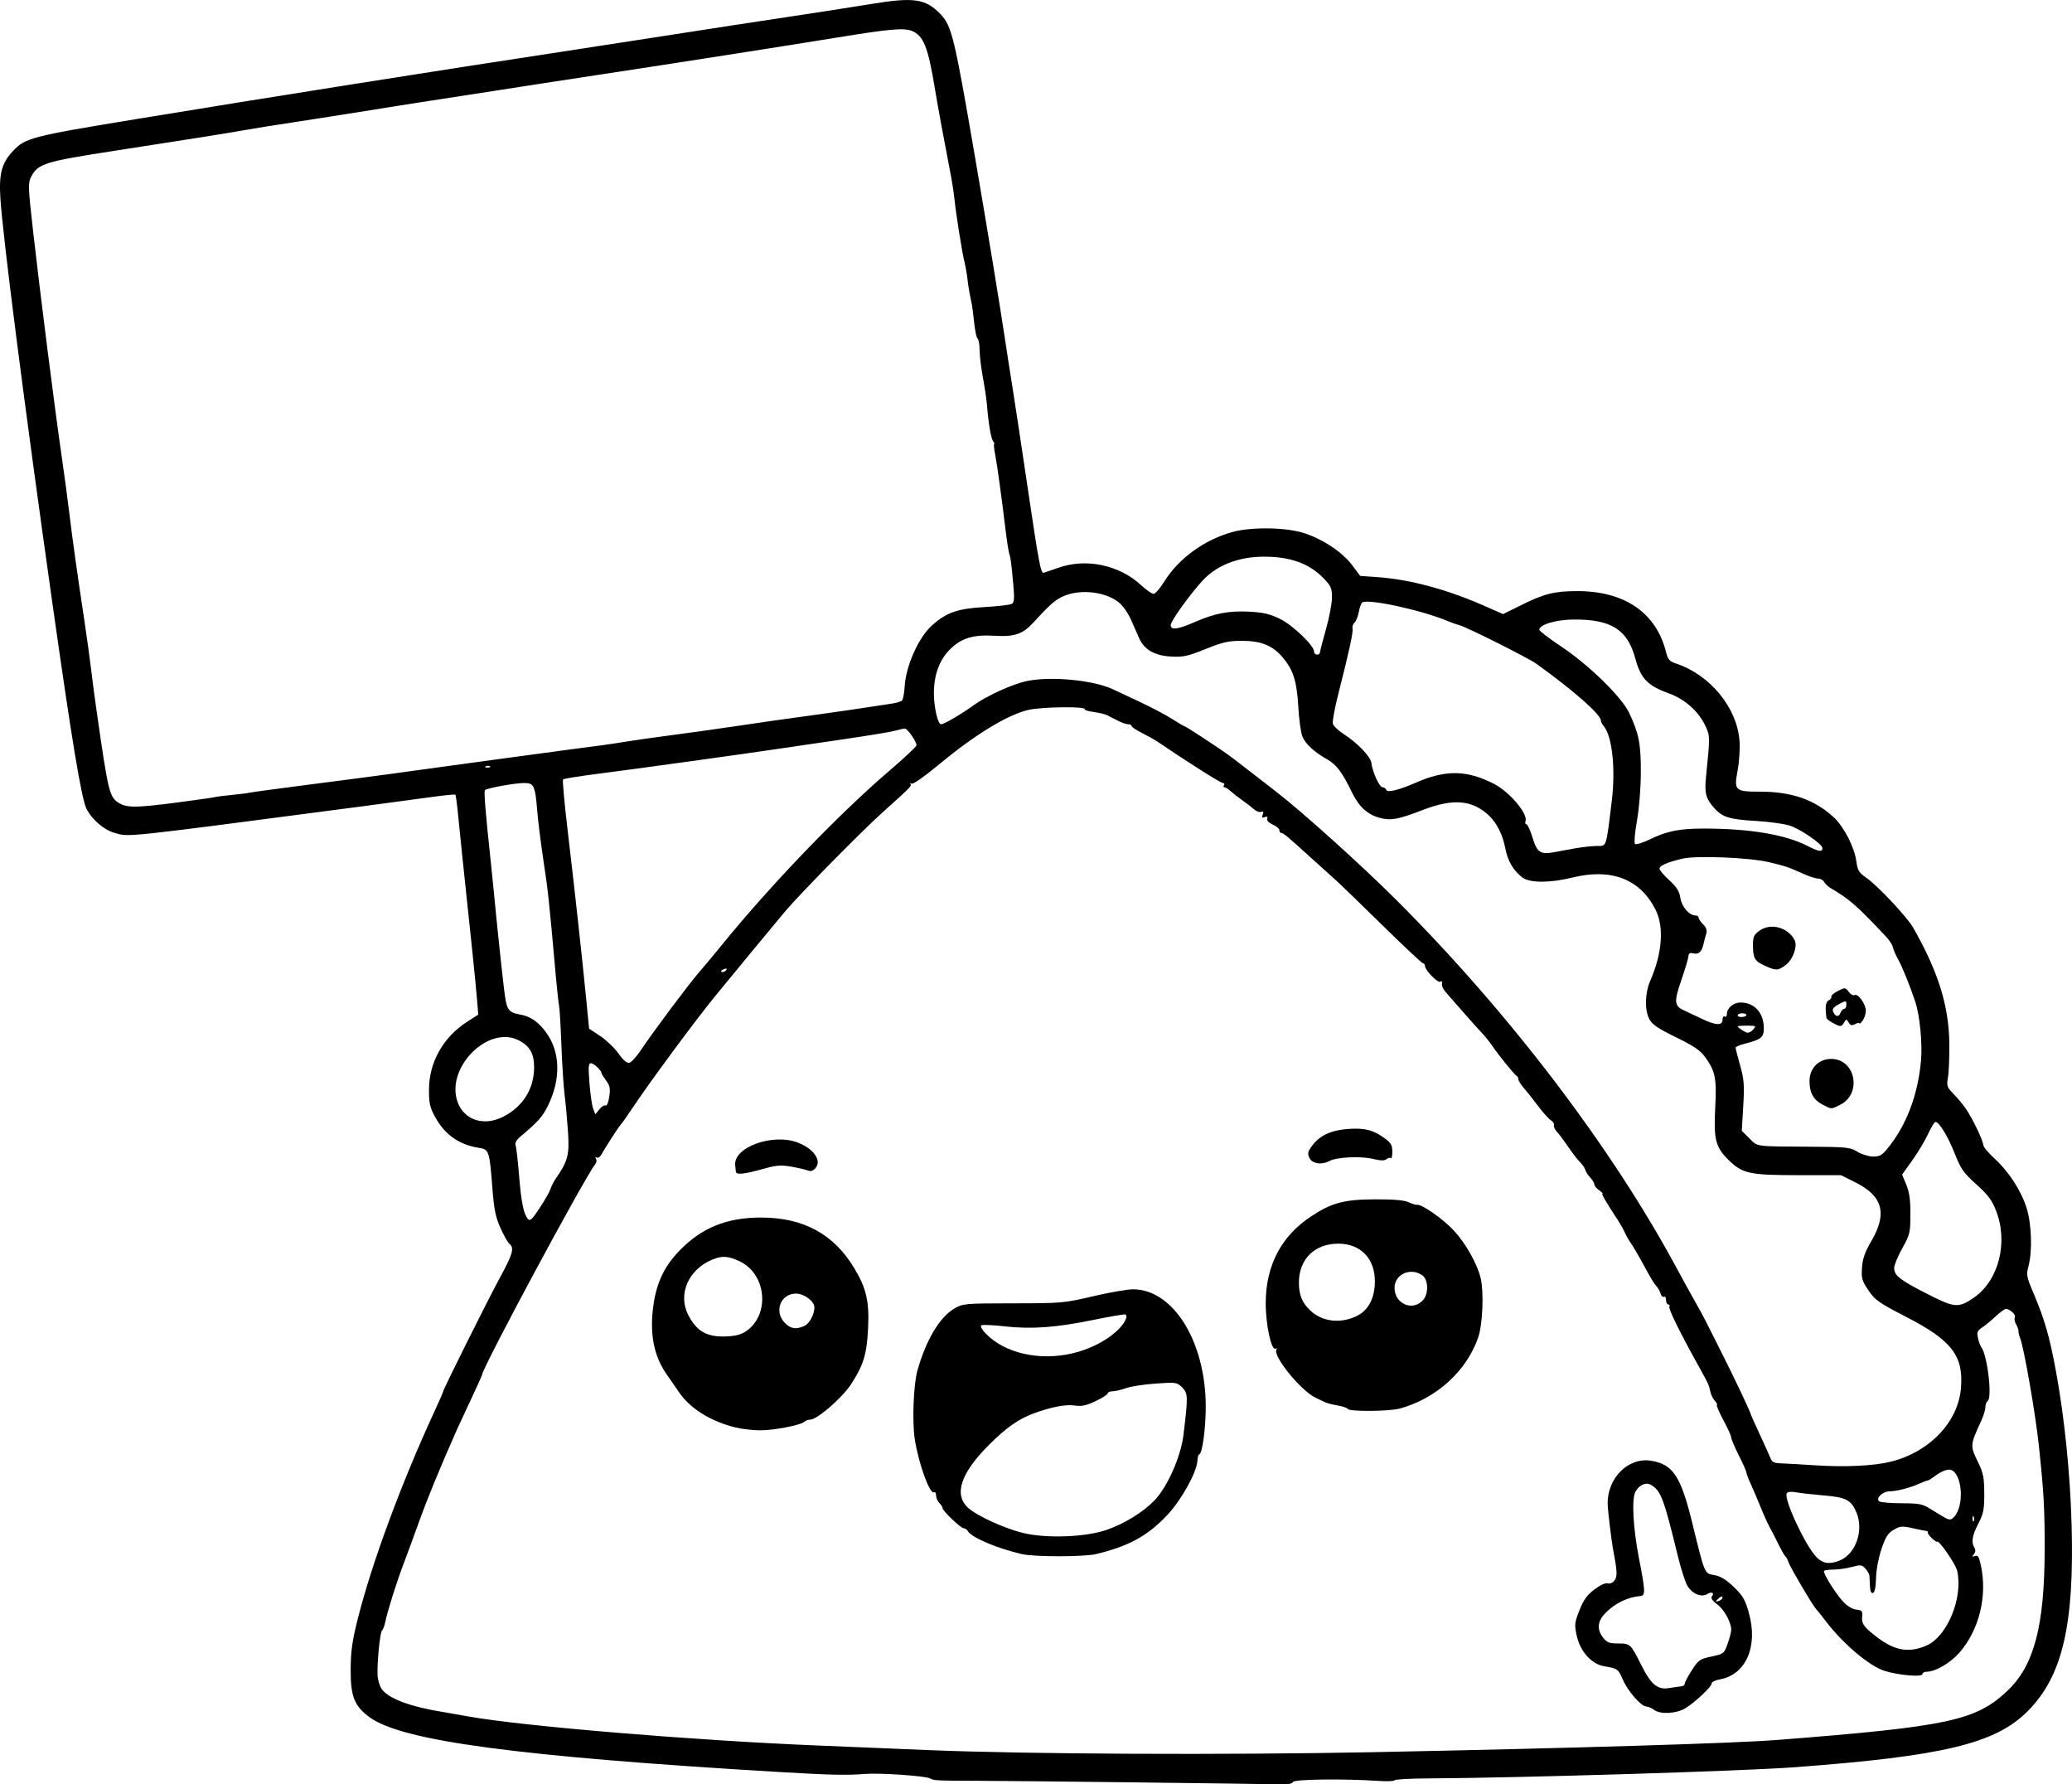 <?xml version="1.0" encoding="UTF-8" standalone="no"?>
<!-- Created with Inkscape (http://www.inkscape.org/) -->

<svg
   width="252.341mm"
   height="217.259mm"
   viewBox="0 0 252.341 217.259"
   version="1.1"
   id="svg5"
   xml:space="preserve"
   xmlns="http://www.w3.org/2000/svg"
   xmlns:svg="http://www.w3.org/2000/svg"><defs
     id="defs2" /><g
     id="layer1"
     transform="translate(21.295,67.276)"><path
       style="fill:#000000;stroke-width:0.265"
       d="m 117.312,149.744 c -8.513,-0.101 -17.205,-0.188 -19.315,-0.193 -5.284,-0.013 -5.536,-0.025 -6.047,-0.299 -0.562,-0.301 -6.061,-0.68 -7.843,-0.541 -2.276,0.178 -4.313,0.134 -10.319,-0.221 -31.948,-1.89 -46.142,-3.785 -50.082,-6.686 -1.85,-1.362 -2.307,-2.519 -2.293,-5.802 0.009,-2.206 0.183,-3.459 0.842,-6.085 1.722,-6.862 5.318,-16.595 9.37,-25.36 0.562,-1.215 1.021,-2.268 1.021,-2.341 0,-0.255 5.405,-11.097 6.926,-13.894 1.595,-2.931 1.795,-3.638 1.178,-4.15 -0.199,-0.165 -0.693,-1.037 -1.097,-1.937 -0.591,-1.317 -0.782,-2.258 -0.981,-4.825 -0.355,-4.596 -0.405,-4.743 -1.67,-4.935 -2.354,-0.358 -4.126,-1.606 -5.288,-3.724 -0.663,-1.21 -0.771,-1.688 -0.763,-3.393 0.015,-3.313 1.737,-6.361 4.648,-8.229 l 1.351,-0.867 -0.162,-2 c -0.139,-1.722 -0.722,-7.377 -1.774,-17.214 -0.148,-1.382 -0.376,-3.627 -0.507,-4.988 -0.131,-1.361 -0.286,-2.521 -0.344,-2.579 -0.058,-0.058 -1.364,0.071 -2.903,0.287 -1.539,0.216 -5.101,0.695 -7.916,1.064 -30.366,3.984 -28.818,3.818 -30.724,3.289 -1.243,-0.345 -2.71,-1.608 -3.369,-2.9 -0.622,-1.22 -1.779,-8.194 -4.213,-25.394 -3.351,-23.684 -6.002,-44.341 -6.288,-49.005 -0.181,-2.954 0.167,-4.256 1.524,-5.7 1.514,-1.611 2.183,-1.786 14.834,-3.868 15.35,-2.527 37.629,-6.053 51.958,-8.224 3.347,-0.507 9.538,-1.463 13.758,-2.123 4.22,-0.661 10.411,-1.61 13.758,-2.11 3.347,-0.5 7.949,-1.216 10.227,-1.59 5.205,-0.856 6.625,-0.646 8.447,1.249 1.356,1.41 1.689,2.796 4.217,17.53 1.438,8.385 3.042,18.112 3.554,21.564 0.227,1.528 0.652,4.266 0.945,6.085 0.293,1.819 1.132,7.355 1.864,12.303 1.41,9.525 1.618,10.622 1.995,10.519 0.13,-0.035 0.95,-0.314 1.821,-0.62 3.346,-1.173 7.352,-0.325 10.001,2.116 0.646,0.595 1.339,1.081 1.541,1.079 0.202,-0.002 0.784,-0.67 1.293,-1.485 1.792,-2.867 4.929,-5.135 8.399,-6.072 2.258,-0.61 6.388,-0.547 8.554,0.13 2.315,0.723 4.75,2.336 5.944,3.936 l 0.973,1.303 2.154,0.153 c 3.883,0.276 8.348,1.469 12.804,3.423 l 2.448,1.073 2.182,-1.084 c 2.812,-1.396 4.058,-1.71 6.812,-1.716 5.785,-0.012 9.632,2.613 10.843,7.401 0.236,0.931 0.426,1.154 1.209,1.412 4.188,1.382 7.489,5.429 7.75,9.5 0.06,0.935 -0.043,2.508 -0.23,3.496 -0.468,2.481 -0.334,2.61 2.713,2.61 3.878,0 6.66,0.969 9.001,3.135 1.228,1.136 2.514,3.648 2.74,5.351 0.146,1.104 0.311,1.374 1.211,1.998 1.382,0.958 4.959,4.764 5.706,6.071 3.055,5.349 4.364,9.55 4.406,14.137 0.015,1.673 -0.06,3.53 -0.168,4.126 -0.179,0.992 -0.121,1.16 0.681,1.984 0.482,0.495 1.15,1.297 1.485,1.781 0.806,1.167 2.131,3.918 2.131,4.427 0,0.222 0.614,0.964 1.364,1.649 1.762,1.609 3.271,3.943 3.932,6.083 0.599,1.939 0.701,5.215 0.218,7.02 -0.287,1.074 -0.245,1.297 0.639,3.377 1.32,3.105 1.943,5.281 2.711,9.463 1.03,5.61 1.717,12.337 1.896,18.561 0.353,12.278 -1.109,18.531 -5.326,22.777 -3.943,3.972 -10.293,5.499 -28.453,6.847 -6.362,0.472 -33.301,1.293 -44.516,1.357 -2.292,0.013 -4.167,0.116 -4.167,0.229 0,0.113 -0.863,0.148 -1.918,0.077 -4.273,-0.285 -10.337,-0.208 -10.451,0.132 -0.075,0.224 -0.635,0.315 -1.742,0.282 -0.897,-0.027 -8.597,-0.131 -17.11,-0.232 z m 28.972,-3.687 c 23.822,-0.473 43.61,-1.072 48.816,-1.478 20.852,-1.627 24.23,-2.346 28.075,-5.983 3.264,-3.086 4.532,-7.911 4.543,-17.279 0.006,-4.953 -0.109,-6.969 -0.721,-12.7 -0.403,-3.77 -1.787,-11.711 -2.258,-12.949 -0.145,-0.382 -0.24,-0.78 -0.211,-0.884 0.029,-0.104 -0.097,-0.46 -0.28,-0.79 -0.183,-0.33 -0.256,-0.725 -0.162,-0.877 0.176,-0.284 -0.592,-1.012 -1.084,-1.027 -0.152,-0.005 -0.709,0.4 -1.238,0.899 -0.529,0.499 -1.274,1.112 -1.655,1.362 -0.586,0.384 -0.666,0.581 -0.518,1.275 0.097,0.452 0.27,0.94 0.386,1.086 0.764,0.96 1.392,6.241 0.787,6.615 -0.146,0.09 -0.265,0.417 -0.265,0.726 0,0.309 -0.223,1.046 -0.495,1.638 -1.396,3.037 -1.394,3.014 -0.35,5.172 0.589,1.217 0.703,1.813 0.707,3.704 0.005,1.947 -0.094,2.447 -0.722,3.665 -0.758,1.47 -0.89,2.289 -0.474,2.946 0.159,0.251 0.134,0.525 -0.07,0.777 -0.258,0.318 -0.235,0.359 0.129,0.223 0.36,-0.135 0.498,0.085 0.728,1.154 0.806,3.757 -0.218,7.887 -2.636,10.634 -1.098,1.248 -2.905,2.302 -3.946,2.302 -0.299,0 -0.544,0.132 -0.544,0.294 0,0.385 -2.862,0.144 -4.576,-0.386 -1.845,-0.57 -5.011,-3.229 -7.136,-5.993 -0.615,-0.8 -1.184,-1.515 -1.263,-1.587 -0.333,-0.307 -3.142,-5.07 -3.314,-5.618 -0.103,-0.33 -0.273,-0.659 -0.378,-0.732 -0.105,-0.073 -0.484,-0.728 -0.842,-1.455 -0.358,-0.728 -0.847,-1.68 -1.088,-2.117 -0.241,-0.437 -0.751,-1.568 -1.134,-2.514 -0.383,-0.946 -0.922,-2.209 -1.198,-2.807 -0.276,-0.598 -0.502,-1.2 -0.502,-1.338 0,-0.138 -0.416,-1.077 -0.925,-2.088 -0.509,-1.01 -0.926,-1.991 -0.926,-2.179 -5.3e-4,-0.188 -0.423,-1.125 -0.94,-2.081 -0.517,-0.957 -0.879,-1.799 -0.806,-1.872 0.073,-0.073 -0.04,-0.306 -0.251,-0.517 -0.211,-0.211 -0.454,-0.703 -0.539,-1.093 -0.195,-0.895 -0.186,-0.875 -1.417,-3.09 -2.29,-4.12 -3.729,-7.048 -3.581,-7.288 0.086,-0.139 0.03,-0.253 -0.124,-0.253 -0.154,0 -0.28,-0.245 -0.28,-0.545 0,-0.3 -0.11,-0.476 -0.246,-0.393 -0.135,0.083 -0.321,-0.087 -0.414,-0.38 -0.093,-0.292 -0.31,-0.686 -0.482,-0.874 -0.345,-0.377 -0.676,-0.93 -1.853,-3.1 -0.434,-0.8 -1.007,-1.767 -1.272,-2.148 -0.265,-0.381 -0.606,-0.976 -0.757,-1.323 -0.151,-0.346 -0.482,-0.946 -0.734,-1.332 -1.556,-2.379 -2.151,-3.399 -1.985,-3.399 0.104,0 -0.076,-0.185 -0.399,-0.412 -0.323,-0.227 -0.588,-0.546 -0.588,-0.711 0,-0.164 -0.229,-0.544 -0.509,-0.845 -0.28,-0.3 -0.548,-0.718 -0.595,-0.929 -0.047,-0.21 -0.332,-0.627 -0.633,-0.926 -0.301,-0.299 -0.951,-1.139 -1.444,-1.866 -0.493,-0.728 -1.113,-1.557 -1.377,-1.843 -0.264,-0.286 -0.43,-0.652 -0.368,-0.813 0.062,-0.161 -0.108,-0.431 -0.378,-0.599 -0.27,-0.168 -0.958,-0.934 -1.53,-1.701 -0.572,-0.767 -1.351,-1.752 -1.732,-2.188 -0.381,-0.437 -0.693,-0.933 -0.693,-1.102 -1.7e-4,-0.17 -0.09,-0.348 -0.199,-0.397 -0.249,-0.111 -2.132,-2.429 -2.973,-3.66 -0.348,-0.509 -0.922,-1.224 -1.276,-1.587 -0.354,-0.364 -1.254,-1.364 -2,-2.223 -0.746,-0.859 -1.684,-1.927 -2.084,-2.374 -0.692,-0.772 -0.838,-1.079 -0.752,-1.574 0.021,-0.12 -0.081,-0.145 -0.227,-0.055 -0.3,0.185 -1.846,-1.404 -1.857,-1.91 -0.004,-0.182 -0.112,-0.331 -0.239,-0.331 -0.127,0 -2.381,-2.113 -5.009,-4.696 -2.628,-2.583 -5.233,-5.097 -5.788,-5.587 -0.556,-0.49 -1.903,-1.703 -2.995,-2.697 -2.741,-2.495 -3.222,-2.895 -3.48,-2.895 -0.123,0 -0.224,-0.15 -0.224,-0.332 0,-0.183 -0.365,-0.494 -0.811,-0.691 -0.489,-0.217 -0.757,-0.499 -0.675,-0.713 0.092,-0.239 -0.003,-0.3 -0.294,-0.189 -0.329,0.126 -0.387,0.054 -0.248,-0.308 0.13,-0.34 0.077,-0.432 -0.19,-0.33 -0.204,0.078 -0.592,-0.061 -0.863,-0.308 -0.271,-0.248 -0.909,-0.742 -1.418,-1.098 -0.509,-0.356 -1.157,-0.859 -1.439,-1.117 -0.282,-0.259 -0.617,-0.47 -0.743,-0.47 -0.127,0 -0.157,-0.119 -0.067,-0.265 0.09,-0.146 0.019,-0.265 -0.158,-0.265 -0.26,0 -4.48,-2.674 -7.911,-5.012 -0.364,-0.248 -1.227,-0.731 -1.918,-1.074 -0.691,-0.343 -1.257,-0.721 -1.257,-0.841 0,-0.12 -0.19,-0.218 -0.422,-0.218 -0.232,0 -0.798,-0.196 -1.257,-0.435 -0.459,-0.239 -1.046,-0.539 -1.303,-0.667 -0.258,-0.128 -0.999,-0.305 -1.648,-0.394 -0.648,-0.089 -1.134,-0.235 -1.08,-0.325 0.233,-0.386 -5.421,-0.305 -6.983,0.1 -2.669,0.692 -6.52,3.078 -11.075,6.862 -1.553,1.291 -2.867,2.195 -3.043,2.095 -0.17,-0.097 -0.229,-0.088 -0.132,0.02 0.207,0.231 0.088,0.353 -3.359,3.445 -2.582,2.315 -10.099,9.951 -11.899,12.087 -1.283,1.522 -6.785,8.185 -8.633,10.454 -2.373,2.914 -7.813,10.274 -9.85,13.326 -0.728,1.091 -1.396,2.044 -1.483,2.117 -0.21,0.174 -1.963,2.876 -2.365,3.645 -0.175,0.334 -0.446,0.522 -0.608,0.422 -0.18,-0.111 -0.217,-0.059 -0.096,0.136 0.108,0.174 0.079,0.461 -0.063,0.636 -1.266,1.559 -13.809,24.888 -13.809,25.683 0,0.067 -0.607,1.413 -1.349,2.99 -0.742,1.577 -1.507,3.224 -1.701,3.661 -2.122,4.786 -3.584,8.344 -4.661,11.341 -0.582,1.62 -1.398,3.839 -1.814,4.931 -0.865,2.271 -1.974,5.783 -2.256,7.144 -0.106,0.509 -0.286,0.986 -0.4,1.059 -0.238,0.153 -0.611,3.839 -0.549,5.423 0.023,0.582 0.254,1.356 0.514,1.72 0.837,1.17 3.525,2.166 7.585,2.81 0.437,0.069 1.746,0.299 2.91,0.51 6.537,1.188 27.47,2.931 42.598,3.548 3.493,0.142 9.446,0.39 13.229,0.549 12.067,0.509 36.299,0.623 54.769,0.257 z m 33.851,-5.152 c -0.282,-0.214 -0.698,-0.392 -0.923,-0.397 -0.633,-0.013 -2.249,-1.853 -2.855,-3.253 -0.578,-1.334 -0.637,-1.377 -2.29,-1.654 -1.527,-0.256 -2.903,-1.78 -3.33,-3.689 -0.304,-1.358 -0.281,-1.587 0.317,-3.113 0.492,-1.256 0.921,-1.857 1.807,-2.533 0.696,-0.531 1.357,-0.835 1.647,-0.759 0.289,0.075 0.63,-0.079 0.841,-0.38 0.344,-0.492 0.313,-1.085 -0.2,-3.81 -0.202,-1.074 -0.625,-4.606 -0.649,-5.424 -0.093,-3.156 2.477,-5.758 5.253,-5.318 2.697,0.427 3.649,1.862 5.057,7.619 1.528,6.25 1.467,6.104 2.668,6.307 0.749,0.127 1.423,0.534 2.355,1.422 1.09,1.039 1.392,1.548 1.833,3.082 1.191,4.143 -0.296,7.612 -3.513,8.198 -0.546,0.099 -0.992,0.318 -0.992,0.486 0,0.407 -2.008,2.302 -3.206,3.026 -1.121,0.677 -3.049,0.773 -3.821,0.19 z m 3.35,-2.864 c 0.233,-0.02 0.414,-0.159 0.402,-0.31 -0.012,-0.151 0.371,-0.885 0.852,-1.631 0.814,-1.263 0.981,-1.38 2.4,-1.681 1.487,-0.316 1.536,-0.354 1.966,-1.553 0.242,-0.676 0.44,-1.436 0.439,-1.687 -0.003,-0.94 -0.844,-2.474 -1.706,-3.114 -0.581,-0.431 -0.809,-0.762 -0.654,-0.95 0.364,-0.442 -0.018,-0.644 -0.567,-0.301 -0.707,0.442 -1.842,-0.038 -2.417,-1.021 -0.262,-0.448 -0.778,-2.055 -1.147,-3.57 -1.748,-7.173 -2.089,-8.061 -3.363,-8.743 -0.576,-0.308 -1.392,0.086 -1.817,0.88 -0.472,0.883 -0.281,4.432 0.436,8.1 0.782,4.001 0.804,4.535 0.187,4.588 -1.546,0.135 -3.045,0.852 -4.219,2.019 -1.03,1.024 -1.137,2.033 -0.326,3.064 0.456,0.58 0.761,0.697 1.82,0.697 1.472,0 1.531,0.055 2.801,2.594 1.214,2.426 1.999,3.076 3.43,2.835 0.582,-0.098 1.249,-0.194 1.483,-0.214 z m 5,-10.831 c 0,-0.155 -0.168,-0.129 -0.397,0.061 -0.218,0.181 -0.397,0.371 -0.397,0.421 0,0.05 0.179,0.023 0.397,-0.061 0.218,-0.084 0.397,-0.273 0.397,-0.421 z m -85.328,-5.263 c -2.98,-0.685 -6.123,-2.014 -6.562,-2.776 -0.116,-0.202 -0.35,-0.368 -0.519,-0.368 -0.357,0 -2.577,-2.115 -2.577,-2.455 0,-0.126 -0.179,-0.407 -0.397,-0.625 -0.218,-0.218 -0.397,-0.634 -0.397,-0.923 0,-0.289 -0.108,-0.459 -0.241,-0.377 -0.508,0.314 -1.884,-3.47 -2.352,-6.467 -0.33,-2.115 -0.158,-6.648 0.316,-8.334 1.055,-3.755 2.711,-6.531 4.525,-7.586 1.023,-0.595 1.259,-0.616 7.144,-0.622 5.917,-0.006 6.186,-0.03 9.721,-0.86 2,-0.469 4.202,-0.851 4.895,-0.848 4.87,0.022 8.798,6.33 8.835,14.188 0.013,2.699 -0.425,5.914 -0.806,5.915 -0.086,2.6e-4 -0.181,0.355 -0.211,0.787 -0.101,1.447 -1.972,4.804 -3.688,6.618 -2.38,2.516 -4.674,3.772 -8.63,4.726 -1.474,0.355 -7.523,0.36 -9.058,0.008 z m 10.337,-2.953 c 2.154,-0.753 4.357,-2.104 5.763,-3.534 1.598,-1.626 3.257,-5.349 3.581,-8.038 0.566,-4.695 0.556,-5.049 -0.161,-5.766 -0.631,-0.631 -0.732,-0.646 -3.207,-0.475 -1.406,0.097 -3.032,0.346 -3.614,0.554 -0.582,0.208 -1.326,0.383 -1.654,0.389 -0.327,0.006 -0.595,0.122 -0.595,0.257 0,0.135 -0.661,0.558 -1.469,0.94 -1.162,0.55 -1.701,0.661 -2.58,0.531 -1.061,-0.156 -2.783,0.175 -4.916,0.946 -1.85,0.669 -3.391,1.747 -5.476,3.832 -3.478,3.478 -4.335,6.074 -2.543,7.697 1.066,0.965 4.424,2.499 6.664,3.044 2.845,0.693 7.651,0.515 10.205,-0.377 z m -4.18,-21.491 c 2.058,-0.485 3.999,-1.453 5.332,-2.657 0.969,-0.876 1.495,-1.85 1.12,-2.075 -0.096,-0.057 -1.8,0.231 -3.787,0.639 -4.637,0.954 -7.635,1.177 -10.892,0.809 -1.43,-0.161 -2.719,-0.219 -2.866,-0.129 -0.153,0.095 0.053,0.501 0.483,0.953 2.315,2.436 6.548,3.417 10.61,2.459 z m -41.082,9.016 c -3.085,-0.779 -5.536,-2.335 -6.903,-4.383 -0.34,-0.509 -0.973,-1.427 -1.407,-2.039 -1.611,-2.273 -2.138,-5.052 -1.624,-8.569 0.389,-2.657 1.331,-4.625 3.099,-6.468 2.719,-2.835 5.785,-4.091 9.992,-4.091 5.17,0 8.863,2.01 11.37,6.189 1.462,2.437 1.83,4.048 1.667,7.305 -0.159,3.171 -0.554,4.467 -2.071,6.796 -1.095,1.681 -4.134,4.316 -4.977,4.316 -0.243,0 -0.554,0.111 -0.693,0.246 -0.442,0.433 -3.801,1.077 -5.493,1.054 -0.9,-0.012 -2.233,-0.173 -2.96,-0.357 z m 1.406,-11.757 c 2.879,-2.05 2.387,-6.94 -0.852,-8.462 -1.415,-0.665 -2.143,-0.708 -3.367,-0.196 -2.881,1.204 -4.183,4.217 -2.902,6.715 1.037,2.022 2.298,2.731 4.667,2.624 1.161,-0.053 1.833,-0.239 2.453,-0.681 z m 7.035,-0.6 c 0.613,-0.28 1.216,-1.402 1.216,-2.264 0,-0.731 -1.257,-1.668 -2.237,-1.668 -1.899,0 -2.727,2.204 -1.347,3.584 0.713,0.713 1.359,0.808 2.368,0.348 z m 66.186,10.114 c -0.082,-0.133 -0.65,-0.326 -1.262,-0.43 -0.612,-0.103 -1.296,-0.278 -1.52,-0.389 -0.224,-0.111 -0.745,-0.36 -1.157,-0.553 -1.776,-0.834 -5.239,-5.094 -4.765,-5.861 0.095,-0.154 0.051,-0.205 -0.099,-0.112 -0.52,0.321 -1.223,-2.976 -1.203,-5.643 0.034,-4.514 1.899,-8.053 5.506,-10.447 2.507,-1.664 4.032,-2.073 7.793,-2.088 2.271,-0.009 3.556,0.101 4.101,0.351 0.437,0.2 0.893,0.342 1.014,0.314 0.548,-0.124 3.179,1.713 4.507,3.147 1.457,1.574 2.858,4.073 3.263,5.822 0.393,1.699 0.233,5.578 -0.295,7.135 -1.394,4.111 -5.089,7.479 -9.547,8.702 -1.279,0.351 -6.126,0.391 -6.336,0.052 z m 1.176,-11.369 c 1.351,-0.693 2.107,-2.181 2.112,-4.159 0.008,-2.793 -1.754,-4.607 -4.467,-4.599 -2.87,0.008 -4.776,1.883 -4.785,4.705 -0.005,1.537 0.387,2.503 1.401,3.449 1.481,1.383 3.754,1.623 5.739,0.604 z m 8.004,-1.924 c 0.683,-0.807 0.614,-2.47 -0.125,-2.987 -1.437,-1.006 -3.39,-0.105 -3.372,1.556 0.021,1.969 2.265,2.887 3.497,1.431 z M 68.324,75.375 c -0.022,-0.198 -0.06,-0.538 -0.083,-0.757 -0.239,-2.201 4.559,-3.95 7.625,-2.779 1.327,0.507 2.247,1.348 2.412,2.205 0.138,0.717 -0.572,1.464 -1.15,1.209 -0.236,-0.104 -1.125,-0.314 -1.976,-0.467 -1.291,-0.232 -1.839,-0.197 -3.307,0.21 -2.564,0.71 -3.472,0.808 -3.52,0.378 z M 138.171,73.702 c -0.254,-0.557 -0.198,-0.783 0.388,-1.55 0.933,-1.223 2.357,-1.852 4.49,-1.982 1.936,-0.118 2.952,0.161 4.361,1.198 0.695,0.511 0.86,0.816 0.86,1.589 0,0.526 -0.078,0.878 -0.174,0.783 -0.096,-0.096 -0.331,-0.044 -0.524,0.116 -0.254,0.211 -0.721,0.201 -1.714,-0.037 -1.462,-0.351 -4.37,-0.206 -5.243,0.262 -0.962,0.515 -2.119,0.336 -2.444,-0.378 z m 75.146,59.382 c 2.538,-1.092 4.487,-5.825 3.747,-9.103 -0.179,-0.795 -2.199,-3.739 -2.434,-3.548 -0.156,0.127 -1.247,-0.928 -1.139,-1.102 0.059,-0.095 -0.036,-0.189 -0.212,-0.207 -0.175,-0.019 -0.938,-0.172 -1.694,-0.341 -1.219,-0.272 -1.474,-0.25 -2.249,0.201 -0.706,0.411 -0.993,0.861 -1.495,2.347 -0.36,1.066 -0.638,2.553 -0.661,3.537 -0.026,1.092 -0.158,1.737 -0.37,1.808 -0.219,0.073 -0.344,-0.209 -0.37,-0.838 -0.022,-0.521 -0.052,-1.097 -0.066,-1.279 -0.015,-0.182 -0.236,-0.563 -0.493,-0.848 -0.422,-0.468 -0.58,-0.487 -1.657,-0.198 -0.655,0.175 -1.645,0.318 -2.201,0.318 -0.556,0 -1.079,0.069 -1.163,0.153 -0.204,0.204 1.318,2.672 2.322,3.762 0.487,0.529 1.111,0.905 1.588,0.956 0.689,0.073 0.777,0.178 0.72,0.848 -0.075,0.88 0.175,1.239 1.694,2.424 2.216,1.729 3.963,2.045 6.138,1.11 z M 202.686,122.756 c 2.003,-0.761 3.044,-3.666 2.108,-5.878 -0.645,-1.523 -1.257,-1.845 -3.942,-2.071 -1.344,-0.113 -2.875,-0.285 -3.403,-0.382 -0.605,-0.111 -1.026,-0.067 -1.142,0.121 -0.397,0.642 2.195,6.242 3.571,7.715 0.776,0.83 1.562,0.969 2.808,0.496 z m 16.407,-5.324 c -0.085,-0.211 -0.147,-0.148 -0.16,0.16 -0.011,0.279 0.051,0.435 0.139,0.347 0.088,-0.088 0.097,-0.316 0.021,-0.507 z m -2.192,-0.281 c 1.139,-1.773 0.577,-5.49 -0.83,-5.49 -0.374,0 -1.071,0.298 -1.548,0.661 -0.477,0.364 -0.946,0.661 -1.043,0.661 -0.097,0 -0.551,0.171 -1.01,0.38 -1.108,0.505 -2.788,0.94 -3.637,0.941 -0.861,0.002 -1.771,0.897 -1.249,1.228 0.191,0.122 1.42,0.223 2.729,0.225 2.075,0.003 2.519,0.088 3.45,0.665 1.963,1.215 2.105,1.292 2.431,1.307 0.179,0.009 0.497,-0.252 0.707,-0.58 z m -7.911,-6.46 c 4.728,-1.183 8.203,-4.839 8.536,-8.98 0.315,-3.92 -1.128,-5.787 -6.684,-8.652 -3.341,-1.723 -3.791,-2.039 -4.59,-3.23 -0.792,-1.18 -0.875,-1.474 -0.781,-2.775 0.078,-1.081 0.361,-1.891 1.102,-3.153 2.017,-3.436 1.449,-5.546 -1.948,-7.236 l -1.719,-0.855 h -5.16 c -5.987,0 -6.841,-0.187 -8.55,-1.872 -1.563,-1.541 -1.807,-2.513 -1.599,-6.374 0.189,-3.519 0.008,-4.425 -1.226,-6.128 -0.596,-0.822 -1.38,-1.355 -3.561,-2.42 -2.191,-1.07 -2.893,-1.548 -3.241,-2.208 -0.587,-1.113 -0.535,-3.184 0.117,-4.678 1.467,-3.358 1.701,-6.567 0.632,-8.662 -1.902,-3.728 -5.38,-5.065 -10.125,-3.893 -2.729,0.674 -5.186,0.669 -6.088,-0.013 -1.081,-0.818 -1.782,-2.008 -2.067,-3.512 -0.322,-1.695 -1.05,-3.148 -2.038,-4.064 -2.022,-1.876 -4.348,-2.061 -8.029,-0.639 -2.992,1.156 -3.885,1.318 -5.236,0.954 -1.508,-0.406 -2.546,-1.364 -3.401,-3.136 -1.157,-2.399 -1.88,-3.359 -3.008,-3.993 -1.579,-0.888 -2.621,-1.849 -3.006,-2.773 -0.19,-0.456 -0.417,-2.105 -0.504,-3.666 -0.173,-3.071 -0.609,-4.443 -1.901,-5.971 -1.207,-1.429 -2.616,-2.007 -4.903,-2.013 -1.69,-0.004 -2.356,0.144 -4.494,1.003 -2.2,0.884 -2.722,0.996 -4.233,0.909 -1.962,-0.113 -3.229,-0.84 -3.832,-2.199 -0.195,-0.439 -0.649,-1.465 -1.009,-2.281 -0.385,-0.872 -1.023,-1.763 -1.547,-2.163 -1.728,-1.316 -4.814,-1.601 -6.845,-0.631 -0.894,0.427 -1.588,1.05 -3.507,3.148 -1.271,1.39 -2.312,1.746 -4.668,1.6 -2.653,-0.164 -4.094,0.274 -5.492,1.672 -1.282,1.282 -1.944,3.097 -1.944,5.329 0,1.689 0.479,3.773 0.868,3.773 0.37,0 2.414,-1.191 3.941,-2.296 1.614,-1.168 4.748,-2.595 6.515,-2.966 2.936,-0.617 8.115,-0.117 10.504,1.012 0.291,0.138 1.714,0.804 3.162,1.482 1.448,0.677 3.266,1.637 4.04,2.132 0.774,0.495 1.466,0.9 1.537,0.9 0.119,0 3.604,2.273 5.152,3.36 0.364,0.256 1.435,1.07 2.381,1.81 0.946,0.74 2.553,1.985 3.572,2.767 3.06,2.347 10.39,8.944 14.553,13.098 13.844,13.812 26.381,30.284 34.337,45.111 0.586,1.091 1.505,2.758 2.042,3.704 0.538,0.946 1.155,2.077 1.372,2.514 0.217,0.437 1.116,2.223 1.998,3.969 1.537,3.041 3.509,7.207 3.509,7.412 0,0.053 0.489,1.146 1.086,2.428 0.597,1.282 1.19,2.599 1.316,2.926 0.186,0.48 0.45,0.602 1.361,0.629 0.622,0.018 2.441,0.122 4.041,0.231 3.633,0.246 7.192,0.076 9.26,-0.441 z m 10.103,-19.967 c 3.024,-2.076 4.213,-6.725 2.705,-10.581 -0.511,-1.307 -0.987,-1.942 -2.41,-3.222 -1.552,-1.395 -1.879,-1.861 -2.62,-3.734 -0.837,-2.116 -1.898,-3.86 -2.347,-3.86 -0.127,0 -0.53,0.653 -0.896,1.45 -0.365,0.798 -1.228,2.24 -1.917,3.206 l -1.253,1.756 0.509,1.226 c 0.377,0.908 0.506,1.844 0.5,3.611 -0.008,2.253 -0.063,2.482 -0.992,4.144 -0.541,0.967 -0.984,2.049 -0.984,2.403 0,0.906 0.686,1.44 4.056,3.158 3.325,1.695 3.776,1.73 5.65,0.443 z M 45.758,77.468 c 0.103,-0.33 0.393,-0.898 0.646,-1.262 1.464,-2.105 1.665,-2.88 1.475,-5.678 -0.099,-1.461 -0.286,-3.489 -0.414,-4.508 -0.128,-1.019 -0.304,-3.751 -0.391,-6.072 -0.086,-2.321 -0.212,-4.464 -0.279,-4.763 -0.067,-0.299 -0.239,-1.852 -0.383,-3.453 -0.886,-9.898 -0.932,-10.322 -1.569,-14.552 -0.285,-1.892 -0.602,-4.452 -0.705,-5.689 -0.262,-3.141 -0.405,-3.442 -1.63,-3.43 -1.145,0.011 -4.497,0.622 -4.739,0.864 -0.148,0.148 0.044,2.526 0.698,8.651 0.132,1.237 0.307,2.963 0.389,3.836 0.31,3.308 0.946,9.354 1.233,11.717 0.316,2.609 0.474,2.855 2.009,3.133 1.218,0.221 2.184,0.891 3.11,2.158 1.734,2.372 1.825,5.675 0.245,8.903 -0.671,1.37 -1.225,1.992 -3.388,3.806 -0.463,0.388 -0.672,0.766 -0.57,1.03 0.088,0.23 0.278,1.864 0.421,3.632 0.272,3.347 0.545,4.701 1.078,5.343 0.261,0.314 0.511,0.082 1.447,-1.344 0.623,-0.948 1.216,-1.993 1.318,-2.323 z M 208.5,72.656 c 2.353,-2.818 3.805,-6.617 4.165,-10.898 0.168,-1.993 -0.161,-5.386 -0.675,-6.962 -0.624,-1.917 -1.596,-4.328 -2.118,-5.258 -0.295,-0.525 -0.582,-1.19 -0.637,-1.476 -0.055,-0.286 -0.431,-0.87 -0.834,-1.297 -3.647,-3.859 -4.421,-4.536 -6.778,-5.927 -0.29,-0.171 -0.632,-0.499 -0.761,-0.728 -0.128,-0.229 -0.462,-0.416 -0.742,-0.416 -0.28,0 -1.078,-0.256 -1.773,-0.568 -1.857,-0.834 -2.144,-0.932 -4.174,-1.419 -2.422,-0.581 -8.908,-0.84 -10.624,-0.424 -1.851,0.449 -2.738,0.841 -2.738,1.211 0,0.178 0.533,0.809 1.184,1.402 0.91,0.828 1.224,1.329 1.358,2.166 0.174,1.087 1.084,2.13 1.859,2.13 0.199,0 0.361,0.119 0.361,0.265 0,0.146 0.249,0.514 0.554,0.818 0.385,0.385 0.499,0.728 0.376,1.124 -0.098,0.314 -0.244,0.869 -0.325,1.232 -0.216,0.977 -0.595,1.335 -1.239,1.174 -0.434,-0.109 -0.583,-0.019 -0.612,0.369 -0.021,0.282 -0.412,1.592 -0.868,2.91 -0.896,2.589 -0.85,3.132 0.309,3.647 0.339,0.15 1.273,0.592 2.075,0.982 1.795,0.871 2.642,0.924 2.642,0.164 0,-0.3 0.119,-0.471 0.265,-0.381 0.146,0.09 0.265,-0.042 0.265,-0.294 0,-0.749 0.81,-1.426 1.695,-1.416 1.69,0.019 2.803,1.271 2.803,3.151 0,1.093 -0.335,1.362 -2.315,1.866 -0.618,0.157 -1.124,0.373 -1.124,0.479 0,0.106 0.25,1.084 0.555,2.173 0.48,1.71 0.531,2.385 0.377,4.963 l -0.178,2.983 0.919,0.919 c 1.045,1.045 0.606,0.983 7.322,1.023 4.532,0.027 4.963,0.071 5.821,0.602 0.509,0.315 1.36,0.583 1.891,0.595 0.788,0.018 1.103,-0.144 1.72,-0.882 z m -7.811,-5.431 c -1.115,-0.57 -1.599,-1.42 -1.611,-2.831 -0.014,-1.585 1.098,-2.74 2.636,-2.74 2.993,0 3.799,4.277 1.058,5.61 -1.095,0.532 -0.963,0.535 -2.084,-0.038 z m 1.224,-9.956 c -0.4,-0.217 -0.741,-0.48 -0.757,-0.585 -0.2,-1.308 -0.123,-1.946 0.258,-2.16 0.238,-0.133 0.384,-0.34 0.324,-0.459 -0.059,-0.119 0.298,-0.425 0.793,-0.679 0.88,-0.451 0.911,-0.448 1.328,0.104 0.235,0.311 0.553,0.488 0.707,0.393 0.408,-0.252 1.382,1.11 1.372,1.918 -0.005,0.381 -0.183,0.923 -0.397,1.206 -0.214,0.282 -0.388,0.427 -0.388,0.321 0,-0.106 -0.232,-0.068 -0.515,0.083 -0.404,0.216 -0.575,0.176 -0.794,-0.189 -0.265,-0.442 -0.292,-0.442 -0.556,-0.002 -0.332,0.554 -0.435,0.557 -1.376,0.047 z m 1.381,-1.701 c 0.15,0 0.273,-0.236 0.273,-0.524 0,-0.509 -0.025,-0.511 -0.892,-0.066 -0.589,0.302 -0.843,0.592 -0.747,0.854 0.245,0.672 0.699,0.8 0.901,0.254 0.105,-0.285 0.315,-0.518 0.465,-0.518 z m -9.675,-5.267 c -1.228,-0.558 -1.429,-0.915 -1.429,-2.542 0,-0.979 0.119,-1.236 0.802,-1.722 1.358,-0.967 3.433,-0.417 4.26,1.128 0.4,0.747 -0.182,2.395 -1.078,3.058 -0.95,0.702 -1.165,0.709 -2.554,0.078 z M 39.997,68.69 c 2.394,-1.222 3.745,-3.383 3.756,-6.008 0.006,-1.655 -0.524,-2.593 -1.857,-3.282 -3.766,-1.947 -9.034,3.433 -7.429,7.587 0.832,2.155 3.209,2.887 5.53,1.703 z m 12.468,-1.363 c 0.141,0.087 0.336,-0.385 0.438,-1.06 0.151,-1.009 0.086,-1.348 -0.38,-1.979 -0.309,-0.418 -0.563,-0.824 -0.563,-0.901 0,-0.322 -0.94,-1.204 -1.284,-1.204 -0.307,0 -0.339,0.427 -0.182,2.425 0.104,1.334 0.308,2.733 0.452,3.109 l 0.262,0.684 0.501,-0.615 c 0.276,-0.339 0.616,-0.545 0.756,-0.458 z m 4.39,-6.882 c 1.27,-1.926 5.896,-8.114 6.934,-9.276 0.407,-0.455 1.692,-1.997 2.856,-3.426 5.99,-7.355 14.173,-15.861 20.34,-21.145 1.837,-1.574 3.34,-2.978 3.34,-3.121 0,-0.462 -1.093,-2.041 -1.412,-2.041 -0.171,0 -0.723,0.118 -1.228,0.263 -0.504,0.145 -3.42,0.625 -6.481,1.068 -3.06,0.443 -6.695,0.976 -8.077,1.184 -3.598,0.544 -17.162,2.419 -21.777,3.01 -2.155,0.276 -3.988,0.573 -4.075,0.659 -0.086,0.086 0.165,2.867 0.559,6.18 0.819,6.897 1.803,15.849 2.284,20.785 l 0.33,3.384 1.356,0.9 c 0.746,0.495 1.744,1.451 2.219,2.124 0.557,0.79 1.024,1.194 1.318,1.14 0.251,-0.046 0.932,-0.807 1.514,-1.689 z M 192.137,58.162 c 0.175,-0.175 0.318,-0.383 0.318,-0.463 1.2e-4,-0.114 -1.468,-0.136 -2.101,-0.032 -0.216,0.035 0.907,0.796 1.188,0.804 0.153,0.005 0.421,-0.134 0.595,-0.309 z m -0.741,-1.855 c 0,-0.115 -0.238,-0.208 -0.529,-0.208 -0.291,0 -0.529,0.112 -0.529,0.248 0,0.136 0.238,0.23 0.529,0.208 0.291,-0.022 0.529,-0.134 0.529,-0.248 z M 67.172,50.809 c 0.093,-0.15 -0.013,-0.194 -0.249,-0.104 -0.458,0.176 -0.542,0.366 -0.162,0.366 0.137,0 0.322,-0.118 0.411,-0.262 z M 170.758,35.977 c 0.8,-0.137 1.899,-0.249 2.442,-0.25 1.194,-0.002 1.095,0.302 1.805,-5.552 0.467,-3.849 0.034,-7.847 -0.978,-9.023 -0.198,-0.23 -0.359,-0.544 -0.359,-0.699 0,-0.729 -3.282,-3.619 -7.818,-6.885 -1.008,-0.726 -8.431,-4.453 -9.38,-4.71 -0.364,-0.099 -1.019,-0.33 -1.455,-0.514 -3.129,-1.322 -9.674,-2.749 -10.408,-2.27 -0.127,0.083 -0.313,0.598 -0.414,1.144 -0.1,0.546 -0.338,1.138 -0.527,1.315 -0.19,0.177 -0.299,0.504 -0.244,0.727 0.104,0.418 -0.381,2.646 -1.738,7.992 -0.431,1.699 -0.727,3.31 -0.656,3.581 0.071,0.27 0.627,0.814 1.237,1.208 1.764,1.141 3.355,2.789 3.455,3.578 0.144,1.135 0.985,2.964 1.364,2.964 0.19,0 0.394,0.144 0.453,0.321 0.119,0.358 1.577,0.005 3.509,-0.849 3.675,-1.624 6.268,-1.596 9.596,0.105 1.906,0.974 4.187,3.676 3.848,4.558 -0.076,0.199 -0.026,0.362 0.112,0.362 0.138,0 0.471,0.727 0.74,1.615 0.564,1.864 0.959,2.117 2.751,1.768 0.665,-0.13 1.865,-0.348 2.665,-0.485 z m 29.898,0.02 c 0,-0.503 -2.812,-2.421 -4.075,-2.779 -0.742,-0.211 -2.54,-0.452 -3.995,-0.536 -3.289,-0.19 -4.128,-0.452 -5.142,-1.608 -0.997,-1.136 -1.167,-1.789 -0.972,-3.736 0.501,-4.996 0.501,-4.97 -0.063,-6.209 -0.801,-1.758 -2.512,-3.285 -4.463,-3.985 -2.588,-0.928 -3.425,-1.798 -4.084,-4.245 -0.949,-3.525 -2.934,-4.777 -7.52,-4.744 -2.145,0.016 -4.139,0.611 -4.168,1.243 -0.007,0.146 1.23,1.091 2.749,2.102 3.276,2.18 7.287,6.103 8.18,7.999 1.197,2.544 1.44,3.77 1.432,7.229 -0.004,1.944 -0.199,4.385 -0.471,5.922 -0.255,1.438 -0.366,2.712 -0.247,2.831 0.119,0.119 0.931,-0.13 1.804,-0.554 2.089,-1.014 3.612,-1.32 6.561,-1.32 5.576,5.29e-4 9.928,0.723 12.608,2.095 1.403,0.718 1.865,0.79 1.865,0.293 z M 0.367,30.423 C 2.622,30.128 4.646,29.839 4.865,29.78 c 0.218,-0.059 1.171,-0.182 2.117,-0.272 0.946,-0.091 1.898,-0.211 2.117,-0.268 0.218,-0.057 3.671,-0.525 7.673,-1.039 4.002,-0.514 8.169,-1.061 9.26,-1.215 4.886,-0.687 23.71,-3.239 26.061,-3.532 0.582,-0.073 1.832,-0.262 2.778,-0.42 0.946,-0.158 3.446,-0.514 5.556,-0.79 2.11,-0.276 5.503,-0.75 7.541,-1.053 4.04,-0.601 5.834,-0.856 10.451,-1.487 1.673,-0.229 4.114,-0.581 5.424,-0.783 1.31,-0.202 2.855,-0.436 3.435,-0.52 0.579,-0.084 1.157,-0.258 1.284,-0.385 0.127,-0.127 0.274,-0.933 0.327,-1.79 0.15,-2.446 1.694,-5.883 3.292,-7.327 1.77,-1.599 3.141,-2.078 6.479,-2.264 1.601,-0.089 3.075,-0.265 3.276,-0.39 0.287,-0.178 0.327,-0.661 0.183,-2.24 -0.265,-2.908 -0.312,-3.277 -0.499,-3.865 -0.092,-0.291 -0.29,-1.541 -0.438,-2.778 -0.485,-4.043 -1.036,-8.045 -1.284,-9.327 -0.134,-0.691 -0.185,-1.257 -0.113,-1.257 0.072,0 0.013,-0.149 -0.131,-0.331 -0.259,-0.327 -0.564,-2.125 -0.751,-4.432 -0.053,-0.655 -0.274,-2.143 -0.491,-3.307 -0.217,-1.164 -0.399,-2.675 -0.404,-3.358 -0.005,-0.683 -0.113,-1.305 -0.239,-1.383 -0.126,-0.078 -0.316,-0.948 -0.422,-1.934 -0.106,-0.985 -0.229,-1.97 -0.274,-2.189 -0.34,-1.644 -0.422,-2.123 -0.547,-3.175 -0.078,-0.655 -0.247,-1.607 -0.375,-2.117 -0.279,-1.106 -1.007,-5.683 -1.199,-7.541 -0.075,-0.728 -0.252,-1.918 -0.392,-2.646 -0.91,-4.707 -1.615,-8.537 -1.974,-10.716 -0.856,-5.199 -1.393,-6.566 -2.806,-7.151 -0.974,-0.403 -2.67,-0.256 -9.11,0.794 -6.388,1.041 -20.068,3.179 -28.84,4.507 -3.929,0.595 -9.823,1.501 -13.097,2.015 -3.274,0.513 -6.727,1.046 -7.673,1.185 -0.946,0.139 -4.22,0.656 -7.276,1.149 -3.056,0.494 -7.283,1.157 -9.393,1.474 -2.11,0.317 -4.789,0.747 -5.953,0.956 -1.964,0.352 -7.252,1.192 -15.61,2.48 -8.692,1.34 -9.498,1.588 -10.324,3.185 -0.399,0.772 -0.382,1.223 0.253,6.825 0.856,7.545 2.604,21.308 3.433,27.033 0.348,2.401 0.774,5.556 0.946,7.011 0.352,2.975 1.026,7.787 1.833,13.097 0.299,1.965 0.662,4.584 0.807,5.821 0.145,1.237 0.451,3.559 0.68,5.159 1.411,9.862 1.571,10.546 2.643,11.252 1.002,0.661 2.103,0.658 7.269,-0.017 z M 38.395,26.04 c -0.088,-0.088 -0.316,-0.097 -0.507,-0.021 -0.211,0.084 -0.148,0.147 0.16,0.16 0.279,0.011 0.435,-0.051 0.347,-0.139 z M 139.471,12.111 c 0.012,-0.182 0.342,-1.462 0.735,-2.844 0.392,-1.382 0.714,-3.09 0.715,-3.794 0.001,-1.129 -0.12,-1.406 -1.021,-2.338 -1.747,-1.805 -4.062,-2.641 -7.289,-2.631 -3.052,0.01 -5.661,1.016 -7.39,2.852 -1.489,1.581 -3.939,4.983 -3.939,5.47 0,0.651 0.856,0.547 2.902,-0.351 2.46,-1.08 4.206,-1.41 6.731,-1.272 1.666,0.091 2.483,0.286 3.685,0.879 1.561,0.77 4.144,3.252 4.144,3.982 0,0.462 0.697,0.505 0.727,0.045 z"
       id="path7587" /></g></svg>
